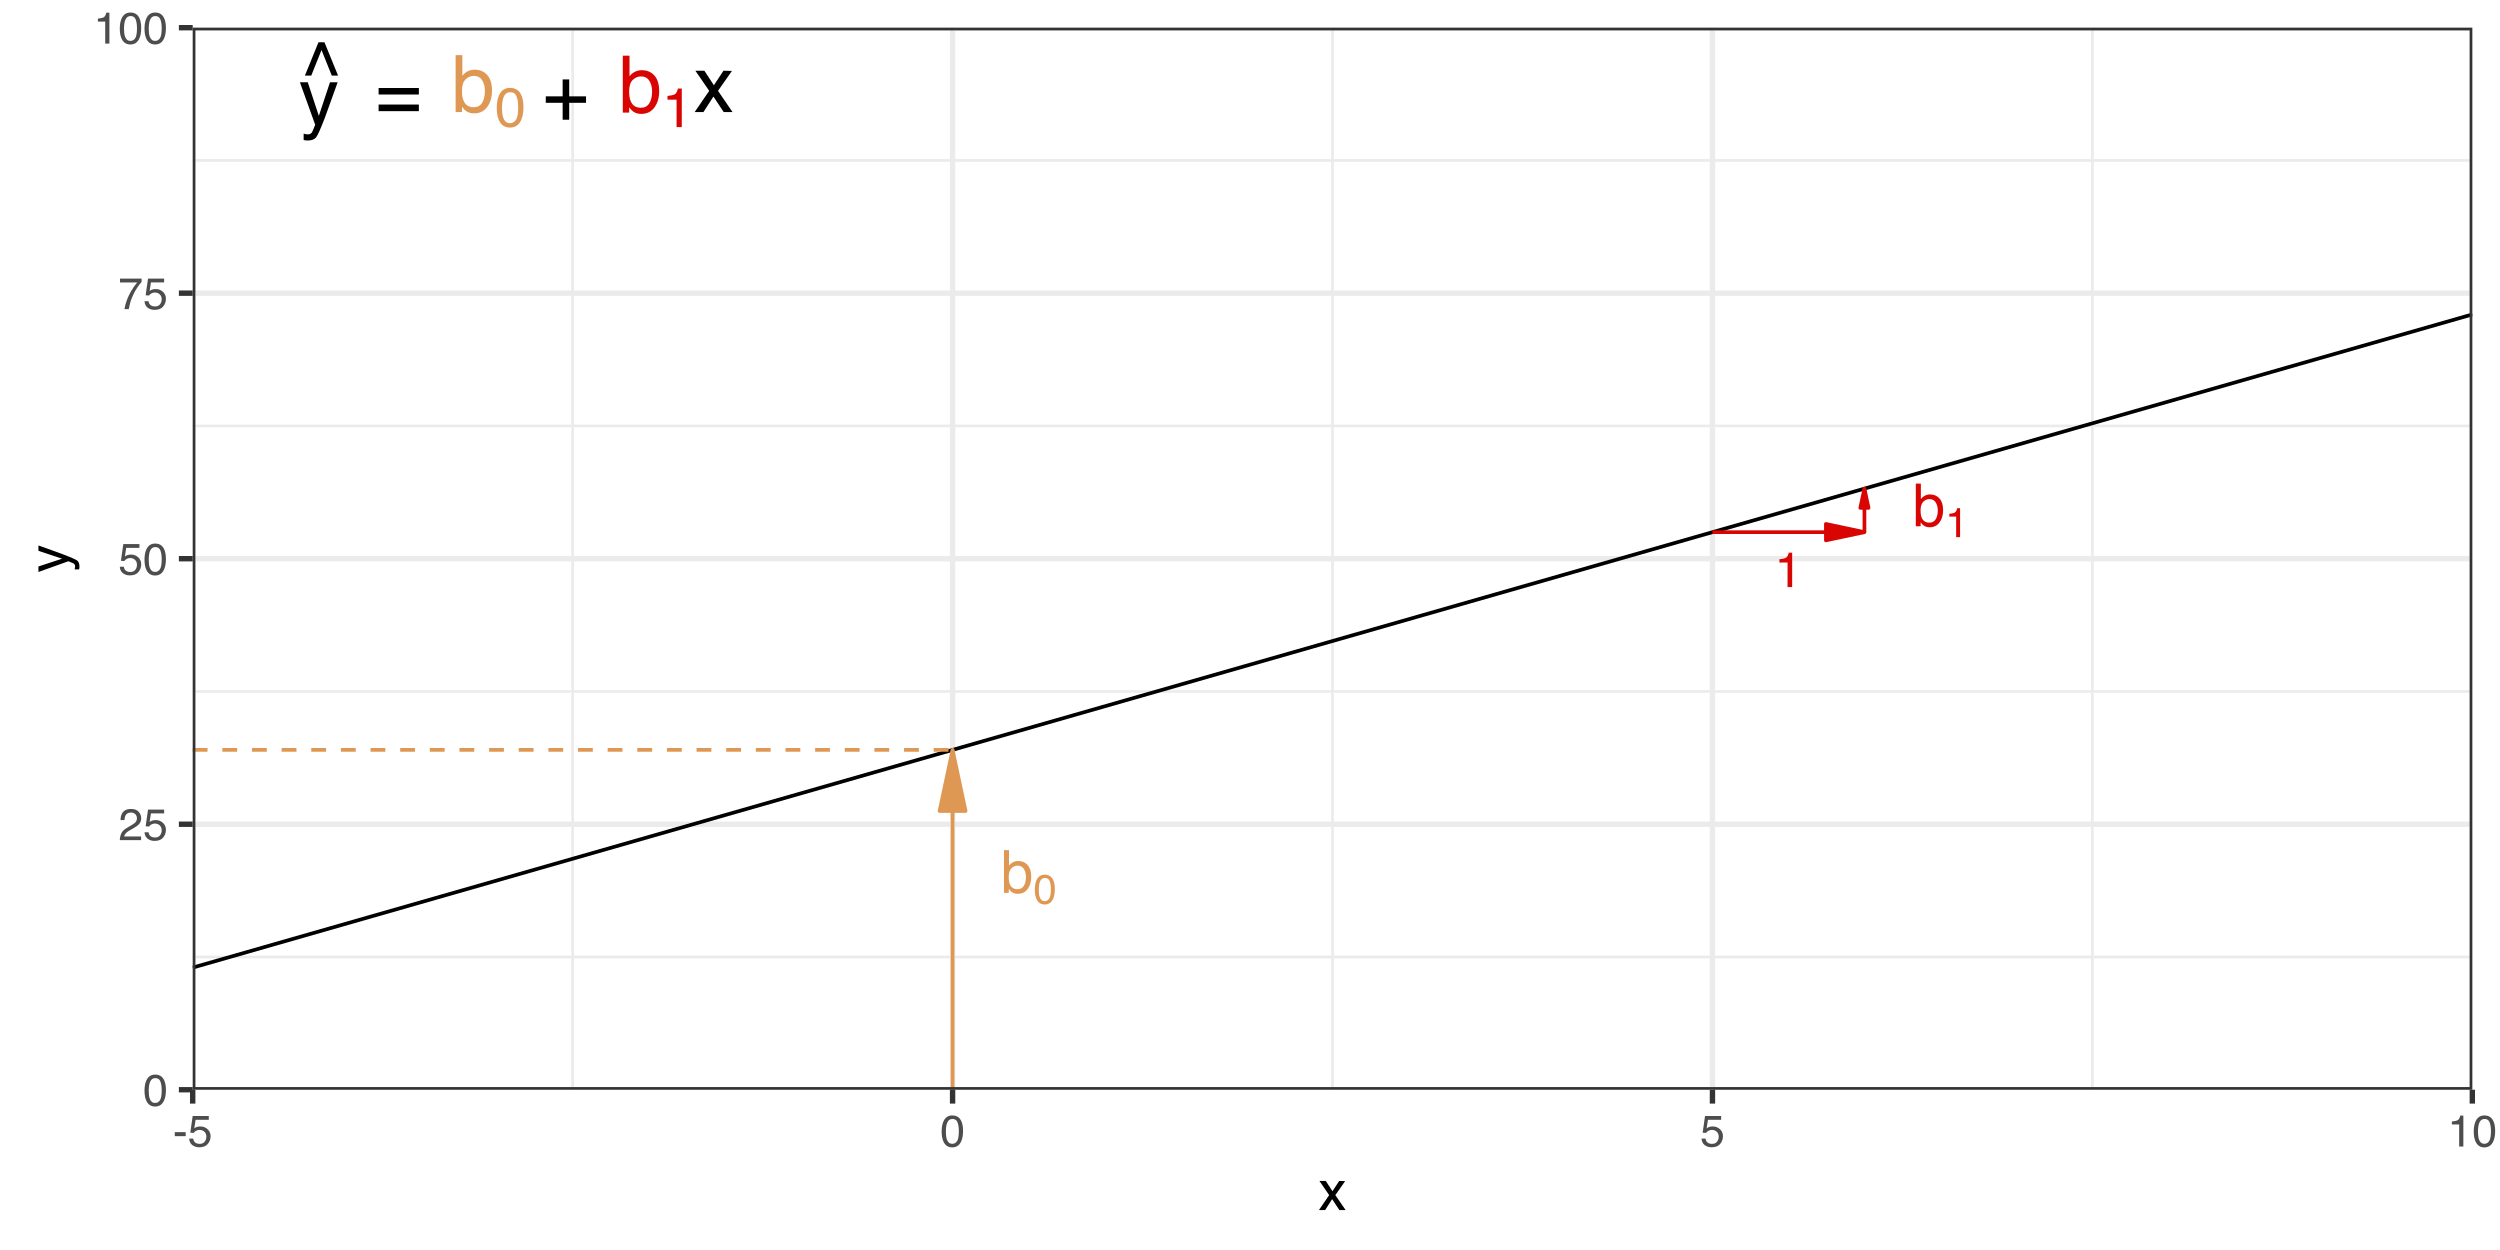 <?xml version="1.0" encoding="UTF-8"?>
<svg xmlns="http://www.w3.org/2000/svg" xmlns:xlink="http://www.w3.org/1999/xlink" width="720pt" height="360pt" viewBox="0 0 720 360" version="1.1">
<defs>
<g>
<symbol overflow="visible" id="glyph0-0">
<path style="stroke:none;" d="M 0.734 0 L 0.734 -16.328 L 13.688 -16.328 L 13.688 0 Z M 11.656 -2.047 L 11.656 -14.281 L 2.781 -14.281 L 2.781 -2.047 Z M 11.656 -2.047 "/>
</symbol>
<symbol overflow="visible" id="glyph0-1">
<path style="stroke:none;" d="M 8.906 -11.906 L 11.109 -11.906 C 10.828 -11.145 10.203 -9.406 9.234 -6.688 C 8.504 -4.633 7.898 -2.961 7.422 -1.672 C 6.266 1.359 5.445 3.207 4.969 3.875 C 4.488 4.539 3.672 4.875 2.516 4.875 C 2.234 4.875 2.016 4.863 1.859 4.844 C 1.711 4.82 1.531 4.781 1.312 4.719 L 1.312 2.906 C 1.656 3 1.906 3.055 2.062 3.078 C 2.219 3.098 2.359 3.109 2.484 3.109 C 2.848 3.109 3.117 3.047 3.297 2.922 C 3.473 2.805 3.617 2.66 3.734 2.484 C 3.773 2.422 3.91 2.113 4.141 1.562 C 4.367 1.02 4.535 0.613 4.641 0.344 L 0.234 -11.906 L 2.5 -11.906 L 5.688 -2.219 Z M 5.688 -12.188 Z M 5.688 -12.188 "/>
</symbol>
<symbol overflow="visible" id="glyph0-2">
<path style="stroke:none;" d="M 6.953 -16.328 L 10.875 -6.734 L 9.062 -6.734 L 6.109 -14.094 L 3.156 -6.734 L 1.328 -6.734 L 5.234 -16.328 Z M 6.953 -16.328 "/>
</symbol>
<symbol overflow="visible" id="glyph0-3">
<path style="stroke:none;" d="M 12.609 -9.141 L 12.609 -7.266 L 1.016 -7.266 L 1.016 -9.141 Z M 12.609 -4.375 L 12.609 -2.469 L 1.016 -2.469 L 1.016 -4.375 Z M 12.609 -4.375 "/>
</symbol>
<symbol overflow="visible" id="glyph0-4">
<path style="stroke:none;" d="M 1.312 -16.391 L 3.25 -16.391 L 3.25 -10.453 C 3.688 -11.023 4.207 -11.461 4.812 -11.766 C 5.426 -12.066 6.086 -12.219 6.797 -12.219 C 8.285 -12.219 9.488 -11.707 10.406 -10.688 C 11.332 -9.664 11.797 -8.164 11.797 -6.188 C 11.797 -4.301 11.336 -2.734 10.422 -1.484 C 9.516 -0.242 8.254 0.375 6.641 0.375 C 5.734 0.375 4.969 0.156 4.344 -0.281 C 3.977 -0.539 3.582 -0.953 3.156 -1.516 L 3.156 0 L 1.312 0 Z M 6.516 -1.391 C 7.598 -1.391 8.406 -1.816 8.938 -2.672 C 9.477 -3.535 9.75 -4.672 9.75 -6.078 C 9.75 -7.328 9.477 -8.363 8.938 -9.188 C 8.406 -10.008 7.613 -10.422 6.562 -10.422 C 5.656 -10.422 4.859 -10.082 4.172 -9.406 C 3.484 -8.738 3.141 -7.629 3.141 -6.078 C 3.141 -4.961 3.281 -4.055 3.562 -3.359 C 4.094 -2.047 5.078 -1.391 6.516 -1.391 Z M 6.516 -1.391 "/>
</symbol>
<symbol overflow="visible" id="glyph0-5">
<path style="stroke:none;" d="M 1.016 -4.875 L 1.016 -6.734 L 5.875 -6.734 L 5.875 -11.609 L 7.766 -11.609 L 7.766 -6.734 L 12.609 -6.734 L 12.609 -4.875 L 7.766 -4.875 L 7.766 0 L 5.875 0 L 5.875 -4.875 Z M 1.016 -4.875 "/>
</symbol>
<symbol overflow="visible" id="glyph0-6">
<path style="stroke:none;" d="M 0.328 -11.906 L 2.922 -11.906 L 5.656 -7.719 L 8.422 -11.906 L 10.859 -11.844 L 6.844 -6.109 L 11.031 0 L 8.484 0 L 5.531 -4.469 L 2.656 0 L 0.125 0 L 4.312 -6.109 Z M 0.328 -11.906 "/>
</symbol>
<symbol overflow="visible" id="glyph1-0">
<path style="stroke:none;" d="M 0.516 0 L 0.516 -11.438 L 9.594 -11.438 L 9.594 0 Z M 8.156 -1.438 L 8.156 -10 L 1.953 -10 L 1.953 -1.438 Z M 8.156 -1.438 "/>
</symbol>
<symbol overflow="visible" id="glyph1-1">
<path style="stroke:none;" d="M 4.312 -11.141 C 5.75 -11.141 6.789 -10.547 7.438 -9.359 C 7.938 -8.441 8.188 -7.188 8.188 -5.594 C 8.188 -4.07 7.961 -2.816 7.516 -1.828 C 6.859 -0.41 5.785 0.297 4.297 0.297 C 2.961 0.297 1.969 -0.281 1.312 -1.438 C 0.77 -2.406 0.5 -3.707 0.5 -5.344 C 0.5 -6.613 0.66 -7.703 0.984 -8.609 C 1.598 -10.297 2.707 -11.141 4.312 -11.141 Z M 4.297 -0.969 C 5.023 -0.969 5.602 -1.289 6.031 -1.938 C 6.457 -2.582 6.672 -3.781 6.672 -5.531 C 6.672 -6.801 6.516 -7.844 6.203 -8.656 C 5.898 -9.477 5.297 -9.891 4.391 -9.891 C 3.566 -9.891 2.961 -9.5 2.578 -8.719 C 2.203 -7.945 2.016 -6.805 2.016 -5.297 C 2.016 -4.16 2.133 -3.242 2.375 -2.547 C 2.75 -1.492 3.391 -0.969 4.297 -0.969 Z M 4.297 -0.969 "/>
</symbol>
<symbol overflow="visible" id="glyph1-2">
<path style="stroke:none;" d="M 1.531 -7.891 L 1.531 -8.969 C 2.539 -9.062 3.242 -9.223 3.641 -9.453 C 4.035 -9.691 4.332 -10.238 4.531 -11.094 L 5.641 -11.094 L 5.641 0 L 4.141 0 L 4.141 -7.891 Z M 1.531 -7.891 "/>
</symbol>
<symbol overflow="visible" id="glyph2-0">
<path style="stroke:none;" d="M 0.547 0 L 0.547 -12.25 L 10.281 -12.25 L 10.281 0 Z M 8.734 -1.531 L 8.734 -10.719 L 2.078 -10.719 L 2.078 -1.531 Z M 8.734 -1.531 "/>
</symbol>
<symbol overflow="visible" id="glyph2-1">
<path style="stroke:none;" d="M 0.984 -12.297 L 2.438 -12.297 L 2.438 -7.844 C 2.77 -8.27 3.16 -8.598 3.609 -8.828 C 4.066 -9.055 4.566 -9.172 5.109 -9.172 C 6.211 -9.172 7.109 -8.785 7.797 -8.016 C 8.492 -7.254 8.844 -6.129 8.844 -4.641 C 8.844 -3.223 8.5 -2.047 7.812 -1.109 C 7.133 -0.18 6.191 0.281 4.984 0.281 C 4.305 0.281 3.734 0.117 3.266 -0.203 C 2.984 -0.398 2.688 -0.711 2.375 -1.141 L 2.375 0 L 0.984 0 Z M 4.891 -1.047 C 5.703 -1.047 6.305 -1.367 6.703 -2.016 C 7.109 -2.66 7.312 -3.508 7.312 -4.562 C 7.312 -5.5 7.109 -6.273 6.703 -6.891 C 6.305 -7.516 5.711 -7.828 4.922 -7.828 C 4.242 -7.828 3.645 -7.57 3.125 -7.062 C 2.613 -6.551 2.359 -5.719 2.359 -4.562 C 2.359 -3.719 2.461 -3.035 2.672 -2.516 C 3.066 -1.535 3.805 -1.047 4.891 -1.047 Z M 4.891 -1.047 "/>
</symbol>
<symbol overflow="visible" id="glyph3-0">
<path style="stroke:none;" d="M 0.391 0 L 0.391 -8.578 L 7.188 -8.578 L 7.188 0 Z M 6.109 -1.078 L 6.109 -7.5 L 1.453 -7.5 L 1.453 -1.078 Z M 6.109 -1.078 "/>
</symbol>
<symbol overflow="visible" id="glyph3-1">
<path style="stroke:none;" d="M 3.234 -8.359 C 4.316 -8.359 5.098 -7.91 5.578 -7.016 C 5.953 -6.328 6.141 -5.383 6.141 -4.188 C 6.141 -3.051 5.969 -2.113 5.625 -1.375 C 5.133 -0.301 4.336 0.234 3.234 0.234 C 2.223 0.234 1.473 -0.203 0.984 -1.078 C 0.578 -1.805 0.375 -2.785 0.375 -4.016 C 0.375 -4.961 0.492 -5.773 0.734 -6.453 C 1.203 -7.723 2.035 -8.359 3.234 -8.359 Z M 3.219 -0.734 C 3.758 -0.734 4.191 -0.973 4.516 -1.453 C 4.836 -1.93 5 -2.832 5 -4.156 C 5 -5.102 4.883 -5.879 4.656 -6.484 C 4.426 -7.098 3.973 -7.406 3.297 -7.406 C 2.68 -7.406 2.227 -7.113 1.938 -6.531 C 1.656 -5.957 1.516 -5.102 1.516 -3.969 C 1.516 -3.113 1.602 -2.43 1.781 -1.922 C 2.062 -1.129 2.539 -0.734 3.219 -0.734 Z M 3.219 -0.734 "/>
</symbol>
<symbol overflow="visible" id="glyph3-2">
<path style="stroke:none;" d="M 1.141 -5.922 L 1.141 -6.719 C 1.898 -6.789 2.43 -6.914 2.734 -7.094 C 3.035 -7.27 3.258 -7.68 3.406 -8.328 L 4.234 -8.328 L 4.234 0 L 3.109 0 L 3.109 -5.922 Z M 1.141 -5.922 "/>
</symbol>
<symbol overflow="visible" id="glyph4-0">
<path style="stroke:none;" d="M 0.453 0 L 0.453 -10.203 L 8.547 -10.203 L 8.547 0 Z M 7.281 -1.281 L 7.281 -8.922 L 1.734 -8.922 L 1.734 -1.281 Z M 7.281 -1.281 "/>
</symbol>
<symbol overflow="visible" id="glyph4-1">
<path style="stroke:none;" d="M 1.359 -7.047 L 1.359 -8 C 2.266 -8.082 2.895 -8.227 3.25 -8.438 C 3.602 -8.645 3.867 -9.133 4.047 -9.906 L 5.031 -9.906 L 5.031 0 L 3.703 0 L 3.703 -7.047 Z M 1.359 -7.047 "/>
</symbol>
<symbol overflow="visible" id="glyph5-0">
<path style="stroke:none;" d="M 0.406 0 L 0.406 -9.172 L 7.703 -9.172 L 7.703 0 Z M 6.547 -1.156 L 6.547 -8.031 L 1.562 -8.031 L 1.562 -1.156 Z M 6.547 -1.156 "/>
</symbol>
<symbol overflow="visible" id="glyph5-1">
<path style="stroke:none;" d="M 3.469 -8.953 C 4.625 -8.953 5.457 -8.473 5.969 -7.516 C 6.375 -6.773 6.578 -5.766 6.578 -4.484 C 6.578 -3.266 6.395 -2.258 6.031 -1.469 C 5.508 -0.32 4.648 0.25 3.453 0.25 C 2.379 0.25 1.582 -0.219 1.062 -1.156 C 0.625 -1.938 0.406 -2.984 0.406 -4.297 C 0.406 -5.305 0.535 -6.176 0.797 -6.906 C 1.285 -8.27 2.176 -8.953 3.469 -8.953 Z M 3.453 -0.781 C 4.035 -0.781 4.5 -1.035 4.844 -1.547 C 5.188 -2.066 5.359 -3.031 5.359 -4.438 C 5.359 -5.457 5.234 -6.297 4.984 -6.953 C 4.734 -7.609 4.25 -7.938 3.531 -7.938 C 2.863 -7.938 2.379 -7.625 2.078 -7 C 1.773 -6.375 1.625 -5.457 1.625 -4.25 C 1.625 -3.332 1.719 -2.598 1.906 -2.047 C 2.207 -1.203 2.723 -0.781 3.453 -0.781 Z M 3.453 -0.781 "/>
</symbol>
<symbol overflow="visible" id="glyph5-2">
<path style="stroke:none;" d="M 0.406 0 C 0.445 -0.77 0.602 -1.441 0.875 -2.016 C 1.156 -2.586 1.695 -3.102 2.5 -3.562 L 3.703 -4.266 C 4.234 -4.578 4.609 -4.844 4.828 -5.062 C 5.172 -5.406 5.344 -5.801 5.344 -6.25 C 5.344 -6.77 5.188 -7.18 4.875 -7.484 C 4.562 -7.797 4.145 -7.953 3.625 -7.953 C 2.852 -7.953 2.32 -7.66 2.031 -7.078 C 1.863 -6.766 1.773 -6.332 1.766 -5.781 L 0.625 -5.781 C 0.633 -6.551 0.773 -7.18 1.047 -7.672 C 1.535 -8.547 2.395 -8.984 3.625 -8.984 C 4.656 -8.984 5.406 -8.703 5.875 -8.141 C 6.344 -7.586 6.578 -6.973 6.578 -6.297 C 6.578 -5.578 6.328 -4.969 5.828 -4.469 C 5.535 -4.164 5.016 -3.805 4.266 -3.391 L 3.406 -2.906 C 3 -2.688 2.676 -2.473 2.438 -2.266 C 2.02 -1.898 1.758 -1.5 1.656 -1.062 L 6.547 -1.062 L 6.547 0 Z M 0.406 0 "/>
</symbol>
<symbol overflow="visible" id="glyph5-3">
<path style="stroke:none;" d="M 1.578 -2.281 C 1.648 -1.633 1.945 -1.191 2.469 -0.953 C 2.738 -0.828 3.051 -0.766 3.406 -0.766 C 4.07 -0.766 4.562 -0.973 4.875 -1.391 C 5.195 -1.816 5.359 -2.289 5.359 -2.812 C 5.359 -3.438 5.164 -3.922 4.781 -4.266 C 4.406 -4.609 3.953 -4.781 3.422 -4.781 C 3.035 -4.781 2.703 -4.703 2.422 -4.547 C 2.141 -4.398 1.906 -4.191 1.719 -3.922 L 0.734 -3.984 L 1.422 -8.797 L 6.062 -8.797 L 6.062 -7.703 L 2.266 -7.703 L 1.875 -5.219 C 2.082 -5.383 2.281 -5.504 2.469 -5.578 C 2.801 -5.711 3.188 -5.781 3.625 -5.781 C 4.445 -5.781 5.145 -5.516 5.719 -4.984 C 6.289 -4.461 6.578 -3.797 6.578 -2.984 C 6.578 -2.141 6.312 -1.395 5.781 -0.75 C 5.258 -0.102 4.426 0.219 3.281 0.219 C 2.551 0.219 1.906 0.016 1.344 -0.391 C 0.789 -0.797 0.477 -1.426 0.406 -2.281 Z M 1.578 -2.281 "/>
</symbol>
<symbol overflow="visible" id="glyph5-4">
<path style="stroke:none;" d="M 6.688 -8.797 L 6.688 -7.812 C 6.406 -7.531 6.023 -7.047 5.547 -6.359 C 5.066 -5.672 4.645 -4.926 4.281 -4.125 C 3.914 -3.344 3.641 -2.633 3.453 -2 C 3.336 -1.582 3.18 -0.914 2.984 0 L 1.75 0 C 2.031 -1.707 2.656 -3.406 3.625 -5.094 C 4.188 -6.082 4.785 -6.941 5.422 -7.672 L 0.469 -7.672 L 0.469 -8.797 Z M 6.688 -8.797 "/>
</symbol>
<symbol overflow="visible" id="glyph5-5">
<path style="stroke:none;" d="M 1.219 -6.344 L 1.219 -7.203 C 2.031 -7.273 2.598 -7.406 2.922 -7.594 C 3.242 -7.781 3.484 -8.219 3.641 -8.906 L 4.531 -8.906 L 4.531 0 L 3.328 0 L 3.328 -6.344 Z M 1.219 -6.344 "/>
</symbol>
<symbol overflow="visible" id="glyph5-6">
<path style="stroke:none;" d="M 0.531 -4.141 L 3.672 -4.141 L 3.672 -2.984 L 0.531 -2.984 Z M 0.531 -4.141 "/>
</symbol>
<symbol overflow="visible" id="glyph6-0">
<path style="stroke:none;" d="M 0.516 0 L 0.516 -11.484 L 9.625 -11.484 L 9.625 0 Z M 8.188 -1.438 L 8.188 -10.047 L 1.953 -10.047 L 1.953 -1.438 Z M 8.188 -1.438 "/>
</symbol>
<symbol overflow="visible" id="glyph6-1">
<path style="stroke:none;" d="M 0.234 -8.375 L 2.062 -8.375 L 3.984 -5.422 L 5.922 -8.375 L 7.641 -8.328 L 4.812 -4.297 L 7.766 0 L 5.969 0 L 3.891 -3.141 L 1.875 0 L 0.094 0 L 3.031 -4.297 Z M 0.234 -8.375 "/>
</symbol>
<symbol overflow="visible" id="glyph7-0">
<path style="stroke:none;" d="M 0 -0.516 L -11.484 -0.516 L -11.484 -9.625 L 0 -9.625 Z M -1.438 -8.188 L -10.047 -8.188 L -10.047 -1.953 L -1.438 -1.953 Z M -1.438 -8.188 "/>
</symbol>
<symbol overflow="visible" id="glyph7-1">
<path style="stroke:none;" d="M -8.375 -6.266 L -8.375 -7.812 C -7.832 -7.613 -6.609 -7.176 -4.703 -6.5 C -3.266 -5.988 -2.094 -5.562 -1.188 -5.219 C 0.957 -4.406 2.266 -3.832 2.734 -3.5 C 3.203 -3.164 3.438 -2.594 3.438 -1.781 C 3.438 -1.582 3.426 -1.426 3.406 -1.312 C 3.395 -1.207 3.367 -1.078 3.328 -0.922 L 2.047 -0.922 C 2.109 -1.172 2.145 -1.348 2.156 -1.453 C 2.176 -1.566 2.188 -1.664 2.188 -1.75 C 2.188 -2.008 2.145 -2.195 2.062 -2.312 C 1.977 -2.438 1.875 -2.539 1.75 -2.625 C 1.707 -2.656 1.492 -2.75 1.109 -2.906 C 0.723 -3.07 0.438 -3.191 0.25 -3.266 L -8.375 -0.172 L -8.375 -1.766 L -1.562 -4 Z M -8.578 -4 Z M -8.578 -4 "/>
</symbol>
</g>
<clipPath id="clip1">
  <path d="M 55.5 7.969 L 712.031 7.969 L 712.031 313.844 L 55.5 313.844 Z M 55.5 7.969 "/>
</clipPath>
<clipPath id="clip2">
  <path d="M 55.5 275 L 712.031 275 L 712.031 276 L 55.5 276 Z M 55.5 275 "/>
</clipPath>
<clipPath id="clip3">
  <path d="M 55.5 198 L 712.031 198 L 712.031 200 L 55.5 200 Z M 55.5 198 "/>
</clipPath>
<clipPath id="clip4">
  <path d="M 55.5 122 L 712.031 122 L 712.031 124 L 55.5 124 Z M 55.5 122 "/>
</clipPath>
<clipPath id="clip5">
  <path d="M 55.5 45 L 712.031 45 L 712.031 47 L 55.5 47 Z M 55.5 45 "/>
</clipPath>
<clipPath id="clip6">
  <path d="M 164 7.969 L 166 7.969 L 166 313.844 L 164 313.844 Z M 164 7.969 "/>
</clipPath>
<clipPath id="clip7">
  <path d="M 383 7.969 L 385 7.969 L 385 313.844 L 383 313.844 Z M 383 7.969 "/>
</clipPath>
<clipPath id="clip8">
  <path d="M 602 7.969 L 603 7.969 L 603 313.844 L 602 313.844 Z M 602 7.969 "/>
</clipPath>
<clipPath id="clip9">
  <path d="M 55.5 313 L 712.031 313 L 712.031 313.844 L 55.5 313.844 Z M 55.5 313 "/>
</clipPath>
<clipPath id="clip10">
  <path d="M 55.5 236 L 712.031 236 L 712.031 239 L 55.5 239 Z M 55.5 236 "/>
</clipPath>
<clipPath id="clip11">
  <path d="M 55.5 160 L 712.031 160 L 712.031 162 L 55.5 162 Z M 55.5 160 "/>
</clipPath>
<clipPath id="clip12">
  <path d="M 55.5 83 L 712.031 83 L 712.031 86 L 55.5 86 Z M 55.5 83 "/>
</clipPath>
<clipPath id="clip13">
  <path d="M 55.5 7.969 L 712.031 7.969 L 712.031 9 L 55.5 9 Z M 55.5 7.969 "/>
</clipPath>
<clipPath id="clip14">
  <path d="M 55.5 7.969 L 57 7.969 L 57 313.844 L 55.5 313.844 Z M 55.5 7.969 "/>
</clipPath>
<clipPath id="clip15">
  <path d="M 273 7.969 L 276 7.969 L 276 313.844 L 273 313.844 Z M 273 7.969 "/>
</clipPath>
<clipPath id="clip16">
  <path d="M 492 7.969 L 494 7.969 L 494 313.844 L 492 313.844 Z M 492 7.969 "/>
</clipPath>
<clipPath id="clip17">
  <path d="M 711 7.969 L 712.031 7.969 L 712.031 313.844 L 711 313.844 Z M 711 7.969 "/>
</clipPath>
<clipPath id="clip18">
  <path d="M 55.5 90 L 712.031 90 L 712.031 280 L 55.5 280 Z M 55.5 90 "/>
</clipPath>
<clipPath id="clip19">
  <path d="M 273 215 L 275 215 L 275 313.844 L 273 313.844 Z M 273 215 "/>
</clipPath>
<clipPath id="clip20">
  <path d="M 55.5 215 L 275 215 L 275 217 L 55.5 217 Z M 55.5 215 "/>
</clipPath>
<clipPath id="clip21">
  <path d="M 55.5 7.969 L 712.031 7.969 L 712.031 313.844 L 55.5 313.844 Z M 55.5 7.969 "/>
</clipPath>
</defs>
<g id="surface539">
<rect x="0" y="0" width="720" height="360" style="fill:rgb(100%,100%,100%);fill-opacity:1;stroke:none;"/>
<rect x="0" y="0" width="720" height="360" style="fill:rgb(100%,100%,100%);fill-opacity:1;stroke:none;"/>
<path style="fill:none;stroke-width:1.552;stroke-linecap:round;stroke-linejoin:round;stroke:rgb(100%,100%,100%);stroke-opacity:1;stroke-miterlimit:10;" d="M 0 360 L 720 360 L 720 0 L 0 0 Z M 0 360 "/>
<g clip-path="url(#clip1)" clip-rule="nonzero">
<path style=" stroke:none;fill-rule:nonzero;fill:rgb(100%,100%,100%);fill-opacity:1;" d="M 55.5 313.844 L 712.031 313.844 L 712.031 7.969 L 55.5 7.969 Z M 55.5 313.844 "/>
</g>
<g clip-path="url(#clip2)" clip-rule="nonzero">
<path style="fill:none;stroke-width:0.776;stroke-linecap:butt;stroke-linejoin:round;stroke:rgb(92.157%,92.157%,92.157%);stroke-opacity:1;stroke-miterlimit:10;" d="M 55.5 275.609 L 712.031 275.609 "/>
</g>
<g clip-path="url(#clip3)" clip-rule="nonzero">
<path style="fill:none;stroke-width:0.776;stroke-linecap:butt;stroke-linejoin:round;stroke:rgb(92.157%,92.157%,92.157%);stroke-opacity:1;stroke-miterlimit:10;" d="M 55.5 199.141 L 712.031 199.141 "/>
</g>
<g clip-path="url(#clip4)" clip-rule="nonzero">
<path style="fill:none;stroke-width:0.776;stroke-linecap:butt;stroke-linejoin:round;stroke:rgb(92.157%,92.157%,92.157%);stroke-opacity:1;stroke-miterlimit:10;" d="M 55.5 122.672 L 712.031 122.672 "/>
</g>
<g clip-path="url(#clip5)" clip-rule="nonzero">
<path style="fill:none;stroke-width:0.776;stroke-linecap:butt;stroke-linejoin:round;stroke:rgb(92.157%,92.157%,92.157%);stroke-opacity:1;stroke-miterlimit:10;" d="M 55.5 46.203 L 712.031 46.203 "/>
</g>
<g clip-path="url(#clip6)" clip-rule="nonzero">
<path style="fill:none;stroke-width:0.776;stroke-linecap:butt;stroke-linejoin:round;stroke:rgb(92.157%,92.157%,92.157%);stroke-opacity:1;stroke-miterlimit:10;" d="M 164.922 313.844 L 164.922 7.969 "/>
</g>
<g clip-path="url(#clip7)" clip-rule="nonzero">
<path style="fill:none;stroke-width:0.776;stroke-linecap:butt;stroke-linejoin:round;stroke:rgb(92.157%,92.157%,92.157%);stroke-opacity:1;stroke-miterlimit:10;" d="M 383.766 313.844 L 383.766 7.969 "/>
</g>
<g clip-path="url(#clip8)" clip-rule="nonzero">
<path style="fill:none;stroke-width:0.776;stroke-linecap:butt;stroke-linejoin:round;stroke:rgb(92.157%,92.157%,92.157%);stroke-opacity:1;stroke-miterlimit:10;" d="M 602.609 313.844 L 602.609 7.969 "/>
</g>
<g clip-path="url(#clip9)" clip-rule="nonzero">
<path style="fill:none;stroke-width:1.552;stroke-linecap:butt;stroke-linejoin:round;stroke:rgb(92.157%,92.157%,92.157%);stroke-opacity:1;stroke-miterlimit:10;" d="M 55.5 313.844 L 712.031 313.844 "/>
</g>
<g clip-path="url(#clip10)" clip-rule="nonzero">
<path style="fill:none;stroke-width:1.552;stroke-linecap:butt;stroke-linejoin:round;stroke:rgb(92.157%,92.157%,92.157%);stroke-opacity:1;stroke-miterlimit:10;" d="M 55.5 237.375 L 712.031 237.375 "/>
</g>
<g clip-path="url(#clip11)" clip-rule="nonzero">
<path style="fill:none;stroke-width:1.552;stroke-linecap:butt;stroke-linejoin:round;stroke:rgb(92.157%,92.157%,92.157%);stroke-opacity:1;stroke-miterlimit:10;" d="M 55.5 160.906 L 712.031 160.906 "/>
</g>
<g clip-path="url(#clip12)" clip-rule="nonzero">
<path style="fill:none;stroke-width:1.552;stroke-linecap:butt;stroke-linejoin:round;stroke:rgb(92.157%,92.157%,92.157%);stroke-opacity:1;stroke-miterlimit:10;" d="M 55.5 84.438 L 712.031 84.438 "/>
</g>
<g clip-path="url(#clip13)" clip-rule="nonzero">
<path style="fill:none;stroke-width:1.552;stroke-linecap:butt;stroke-linejoin:round;stroke:rgb(92.157%,92.157%,92.157%);stroke-opacity:1;stroke-miterlimit:10;" d="M 55.5 7.969 L 712.031 7.969 "/>
</g>
<g clip-path="url(#clip14)" clip-rule="nonzero">
<path style="fill:none;stroke-width:1.552;stroke-linecap:butt;stroke-linejoin:round;stroke:rgb(92.157%,92.157%,92.157%);stroke-opacity:1;stroke-miterlimit:10;" d="M 55.5 313.844 L 55.5 7.969 "/>
</g>
<g clip-path="url(#clip15)" clip-rule="nonzero">
<path style="fill:none;stroke-width:1.552;stroke-linecap:butt;stroke-linejoin:round;stroke:rgb(92.157%,92.157%,92.157%);stroke-opacity:1;stroke-miterlimit:10;" d="M 274.344 313.844 L 274.344 7.969 "/>
</g>
<g clip-path="url(#clip16)" clip-rule="nonzero">
<path style="fill:none;stroke-width:1.552;stroke-linecap:butt;stroke-linejoin:round;stroke:rgb(92.157%,92.157%,92.157%);stroke-opacity:1;stroke-miterlimit:10;" d="M 493.188 313.844 L 493.188 7.969 "/>
</g>
<g clip-path="url(#clip17)" clip-rule="nonzero">
<path style="fill:none;stroke-width:1.552;stroke-linecap:butt;stroke-linejoin:round;stroke:rgb(92.157%,92.157%,92.157%);stroke-opacity:1;stroke-miterlimit:10;" d="M 712.031 313.844 L 712.031 7.969 "/>
</g>
<g clip-path="url(#clip18)" clip-rule="nonzero">
<path style="fill:none;stroke-width:1.067;stroke-linecap:butt;stroke-linejoin:round;stroke:rgb(0%,0%,0%);stroke-opacity:1;stroke-miterlimit:10;" d="M 55.5 278.668 L 712.031 90.555 "/>
</g>
<g style="fill:rgb(0%,0%,0%);fill-opacity:1;">
  <use xlink:href="#glyph0-1" x="86.137" y="35.59"/>
</g>
<g style="fill:rgb(0%,0%,0%);fill-opacity:1;">
  <use xlink:href="#glyph0-2" x="86.488" y="28.5"/>
</g>
<g style="fill:rgb(0%,0%,0%);fill-opacity:1;">
  <use xlink:href="#glyph0-3" x="108.023" y="34.484"/>
</g>
<g style="fill:rgb(87.059%,59.608%,32.941%);fill-opacity:1;">
  <use xlink:href="#glyph0-4" x="129.906" y="32.277"/>
</g>
<g style="fill:rgb(87.059%,59.608%,32.941%);fill-opacity:1;">
  <use xlink:href="#glyph1-1" x="142.566" y="36.445"/>
</g>
<g style="fill:rgb(0%,0%,0%);fill-opacity:1;">
  <use xlink:href="#glyph0-5" x="156.168" y="34.484"/>
</g>
<g style="fill:rgb(85.098%,1.961%,0.784%);fill-opacity:1;">
  <use xlink:href="#glyph0-4" x="178.051" y="32.43"/>
</g>
<g style="fill:rgb(85.098%,1.961%,0.784%);fill-opacity:1;">
  <use xlink:href="#glyph1-2" x="190.711" y="36.598"/>
</g>
<g style="fill:rgb(0%,0%,0%);fill-opacity:1;">
  <use xlink:href="#glyph0-6" x="199.938" y="32.273"/>
</g>
<g clip-path="url(#clip19)" clip-rule="nonzero">
<path style="fill:none;stroke-width:1.067;stroke-linecap:butt;stroke-linejoin:round;stroke:rgb(87.059%,59.608%,32.941%);stroke-opacity:1;stroke-miterlimit:10;" d="M 274.344 313.844 L 274.344 215.965 "/>
</g>
<path style="fill-rule:nonzero;fill:rgb(87.059%,59.608%,32.941%);fill-opacity:1;stroke-width:1.067;stroke-linecap:butt;stroke-linejoin:round;stroke:rgb(87.059%,59.608%,32.941%);stroke-opacity:1;stroke-miterlimit:10;" d="M 278.086 233.57 L 274.344 215.965 L 270.602 233.57 Z M 278.086 233.57 "/>
<g style="fill:rgb(87.059%,59.608%,32.941%);fill-opacity:1;">
  <use xlink:href="#glyph2-1" x="288.156" y="257.137"/>
</g>
<g style="fill:rgb(87.059%,59.608%,32.941%);fill-opacity:1;">
  <use xlink:href="#glyph3-1" x="297.652" y="260.262"/>
</g>
<g clip-path="url(#clip20)" clip-rule="nonzero">
<path style="fill:none;stroke-width:1.067;stroke-linecap:butt;stroke-linejoin:round;stroke:rgb(87.059%,59.608%,32.941%);stroke-opacity:1;stroke-dasharray:4.268,4.268;stroke-miterlimit:10;" d="M 55.5 215.965 L 274.344 215.965 "/>
</g>
<path style="fill:none;stroke-width:1.067;stroke-linecap:butt;stroke-linejoin:round;stroke:rgb(85.098%,1.961%,0.784%);stroke-opacity:1;stroke-miterlimit:10;" d="M 493.188 153.262 L 536.957 153.262 "/>
<path style="fill-rule:nonzero;fill:rgb(85.098%,1.961%,0.784%);fill-opacity:1;stroke-width:1.067;stroke-linecap:butt;stroke-linejoin:round;stroke:rgb(85.098%,1.961%,0.784%);stroke-opacity:1;stroke-miterlimit:10;" d="M 525.863 155.617 L 536.957 153.262 L 525.863 150.902 Z M 525.863 155.617 "/>
<g style="fill:rgb(85.098%,1.961%,0.784%);fill-opacity:1;">
  <use xlink:href="#glyph4-1" x="511.113" y="169.066"/>
</g>
<path style="fill:none;stroke-width:1.067;stroke-linecap:butt;stroke-linejoin:round;stroke:rgb(85.098%,1.961%,0.784%);stroke-opacity:1;stroke-miterlimit:10;" d="M 536.957 153.262 L 536.957 140.719 "/>
<path style="fill-rule:nonzero;fill:rgb(85.098%,1.961%,0.784%);fill-opacity:1;stroke-width:1.067;stroke-linecap:butt;stroke-linejoin:round;stroke:rgb(85.098%,1.961%,0.784%);stroke-opacity:1;stroke-miterlimit:10;" d="M 538.133 146.266 L 536.957 140.719 L 535.777 146.266 Z M 538.133 146.266 "/>
<g style="fill:rgb(85.098%,1.961%,0.784%);fill-opacity:1;">
  <use xlink:href="#glyph2-1" x="550.77" y="151.57"/>
</g>
<g style="fill:rgb(85.098%,1.961%,0.784%);fill-opacity:1;">
  <use xlink:href="#glyph3-2" x="560.266" y="154.695"/>
</g>
<g clip-path="url(#clip21)" clip-rule="nonzero">
<path style="fill:none;stroke-width:1.552;stroke-linecap:round;stroke-linejoin:round;stroke:rgb(20%,20%,20%);stroke-opacity:1;stroke-miterlimit:10;" d="M 55.5 313.844 L 712.031 313.844 L 712.031 7.969 L 55.5 7.969 Z M 55.5 313.844 "/>
</g>
<g style="fill:rgb(30.196%,30.196%,30.196%);fill-opacity:1;">
  <use xlink:href="#glyph5-1" x="41.211" y="318.434"/>
</g>
<g style="fill:rgb(30.196%,30.196%,30.196%);fill-opacity:1;">
  <use xlink:href="#glyph5-2" x="34.09" y="241.965"/>
  <use xlink:href="#glyph5-3" x="41.209" y="241.965"/>
</g>
<g style="fill:rgb(30.196%,30.196%,30.196%);fill-opacity:1;">
  <use xlink:href="#glyph5-3" x="34.09" y="165.496"/>
  <use xlink:href="#glyph5-1" x="41.209" y="165.496"/>
</g>
<g style="fill:rgb(30.196%,30.196%,30.196%);fill-opacity:1;">
  <use xlink:href="#glyph5-4" x="34.09" y="89.027"/>
  <use xlink:href="#glyph5-3" x="41.209" y="89.027"/>
</g>
<g style="fill:rgb(30.196%,30.196%,30.196%);fill-opacity:1;">
  <use xlink:href="#glyph5-5" x="26.973" y="12.562"/>
  <use xlink:href="#glyph5-1" x="34.091" y="12.562"/>
  <use xlink:href="#glyph5-1" x="41.21" y="12.562"/>
</g>
<path style="fill:none;stroke-width:1.552;stroke-linecap:butt;stroke-linejoin:round;stroke:rgb(20%,20%,20%);stroke-opacity:1;stroke-miterlimit:10;" d="M 51.516 313.844 L 55.5 313.844 "/>
<path style="fill:none;stroke-width:1.552;stroke-linecap:butt;stroke-linejoin:round;stroke:rgb(20%,20%,20%);stroke-opacity:1;stroke-miterlimit:10;" d="M 51.516 237.375 L 55.5 237.375 "/>
<path style="fill:none;stroke-width:1.552;stroke-linecap:butt;stroke-linejoin:round;stroke:rgb(20%,20%,20%);stroke-opacity:1;stroke-miterlimit:10;" d="M 51.516 160.906 L 55.5 160.906 "/>
<path style="fill:none;stroke-width:1.552;stroke-linecap:butt;stroke-linejoin:round;stroke:rgb(20%,20%,20%);stroke-opacity:1;stroke-miterlimit:10;" d="M 51.516 84.438 L 55.5 84.438 "/>
<path style="fill:none;stroke-width:1.552;stroke-linecap:butt;stroke-linejoin:round;stroke:rgb(20%,20%,20%);stroke-opacity:1;stroke-miterlimit:10;" d="M 51.516 7.969 L 55.5 7.969 "/>
<path style="fill:none;stroke-width:1.552;stroke-linecap:butt;stroke-linejoin:round;stroke:rgb(20%,20%,20%);stroke-opacity:1;stroke-miterlimit:10;" d="M 55.5 317.828 L 55.5 313.844 "/>
<path style="fill:none;stroke-width:1.552;stroke-linecap:butt;stroke-linejoin:round;stroke:rgb(20%,20%,20%);stroke-opacity:1;stroke-miterlimit:10;" d="M 274.344 317.828 L 274.344 313.844 "/>
<path style="fill:none;stroke-width:1.552;stroke-linecap:butt;stroke-linejoin:round;stroke:rgb(20%,20%,20%);stroke-opacity:1;stroke-miterlimit:10;" d="M 493.188 317.828 L 493.188 313.844 "/>
<path style="fill:none;stroke-width:1.552;stroke-linecap:butt;stroke-linejoin:round;stroke:rgb(20%,20%,20%);stroke-opacity:1;stroke-miterlimit:10;" d="M 712.031 317.828 L 712.031 313.844 "/>
<g style="fill:rgb(30.196%,30.196%,30.196%);fill-opacity:1;">
  <use xlink:href="#glyph5-6" x="49.809" y="330.199"/>
  <use xlink:href="#glyph5-3" x="54.071" y="330.199"/>
</g>
<g style="fill:rgb(30.196%,30.196%,30.196%);fill-opacity:1;">
  <use xlink:href="#glyph5-1" x="270.785" y="330.199"/>
</g>
<g style="fill:rgb(30.196%,30.196%,30.196%);fill-opacity:1;">
  <use xlink:href="#glyph5-3" x="489.629" y="330.199"/>
</g>
<g style="fill:rgb(30.196%,30.196%,30.196%);fill-opacity:1;">
  <use xlink:href="#glyph5-5" x="704.914" y="330.199"/>
  <use xlink:href="#glyph5-1" x="712.033" y="330.199"/>
</g>
<g style="fill:rgb(0%,0%,0%);fill-opacity:1;">
  <use xlink:href="#glyph6-1" x="379.766" y="348.492"/>
</g>
<g style="fill:rgb(0%,0%,0%);fill-opacity:1;">
  <use xlink:href="#glyph7-1" x="19.445" y="164.906"/>
</g>
</g>
</svg>
